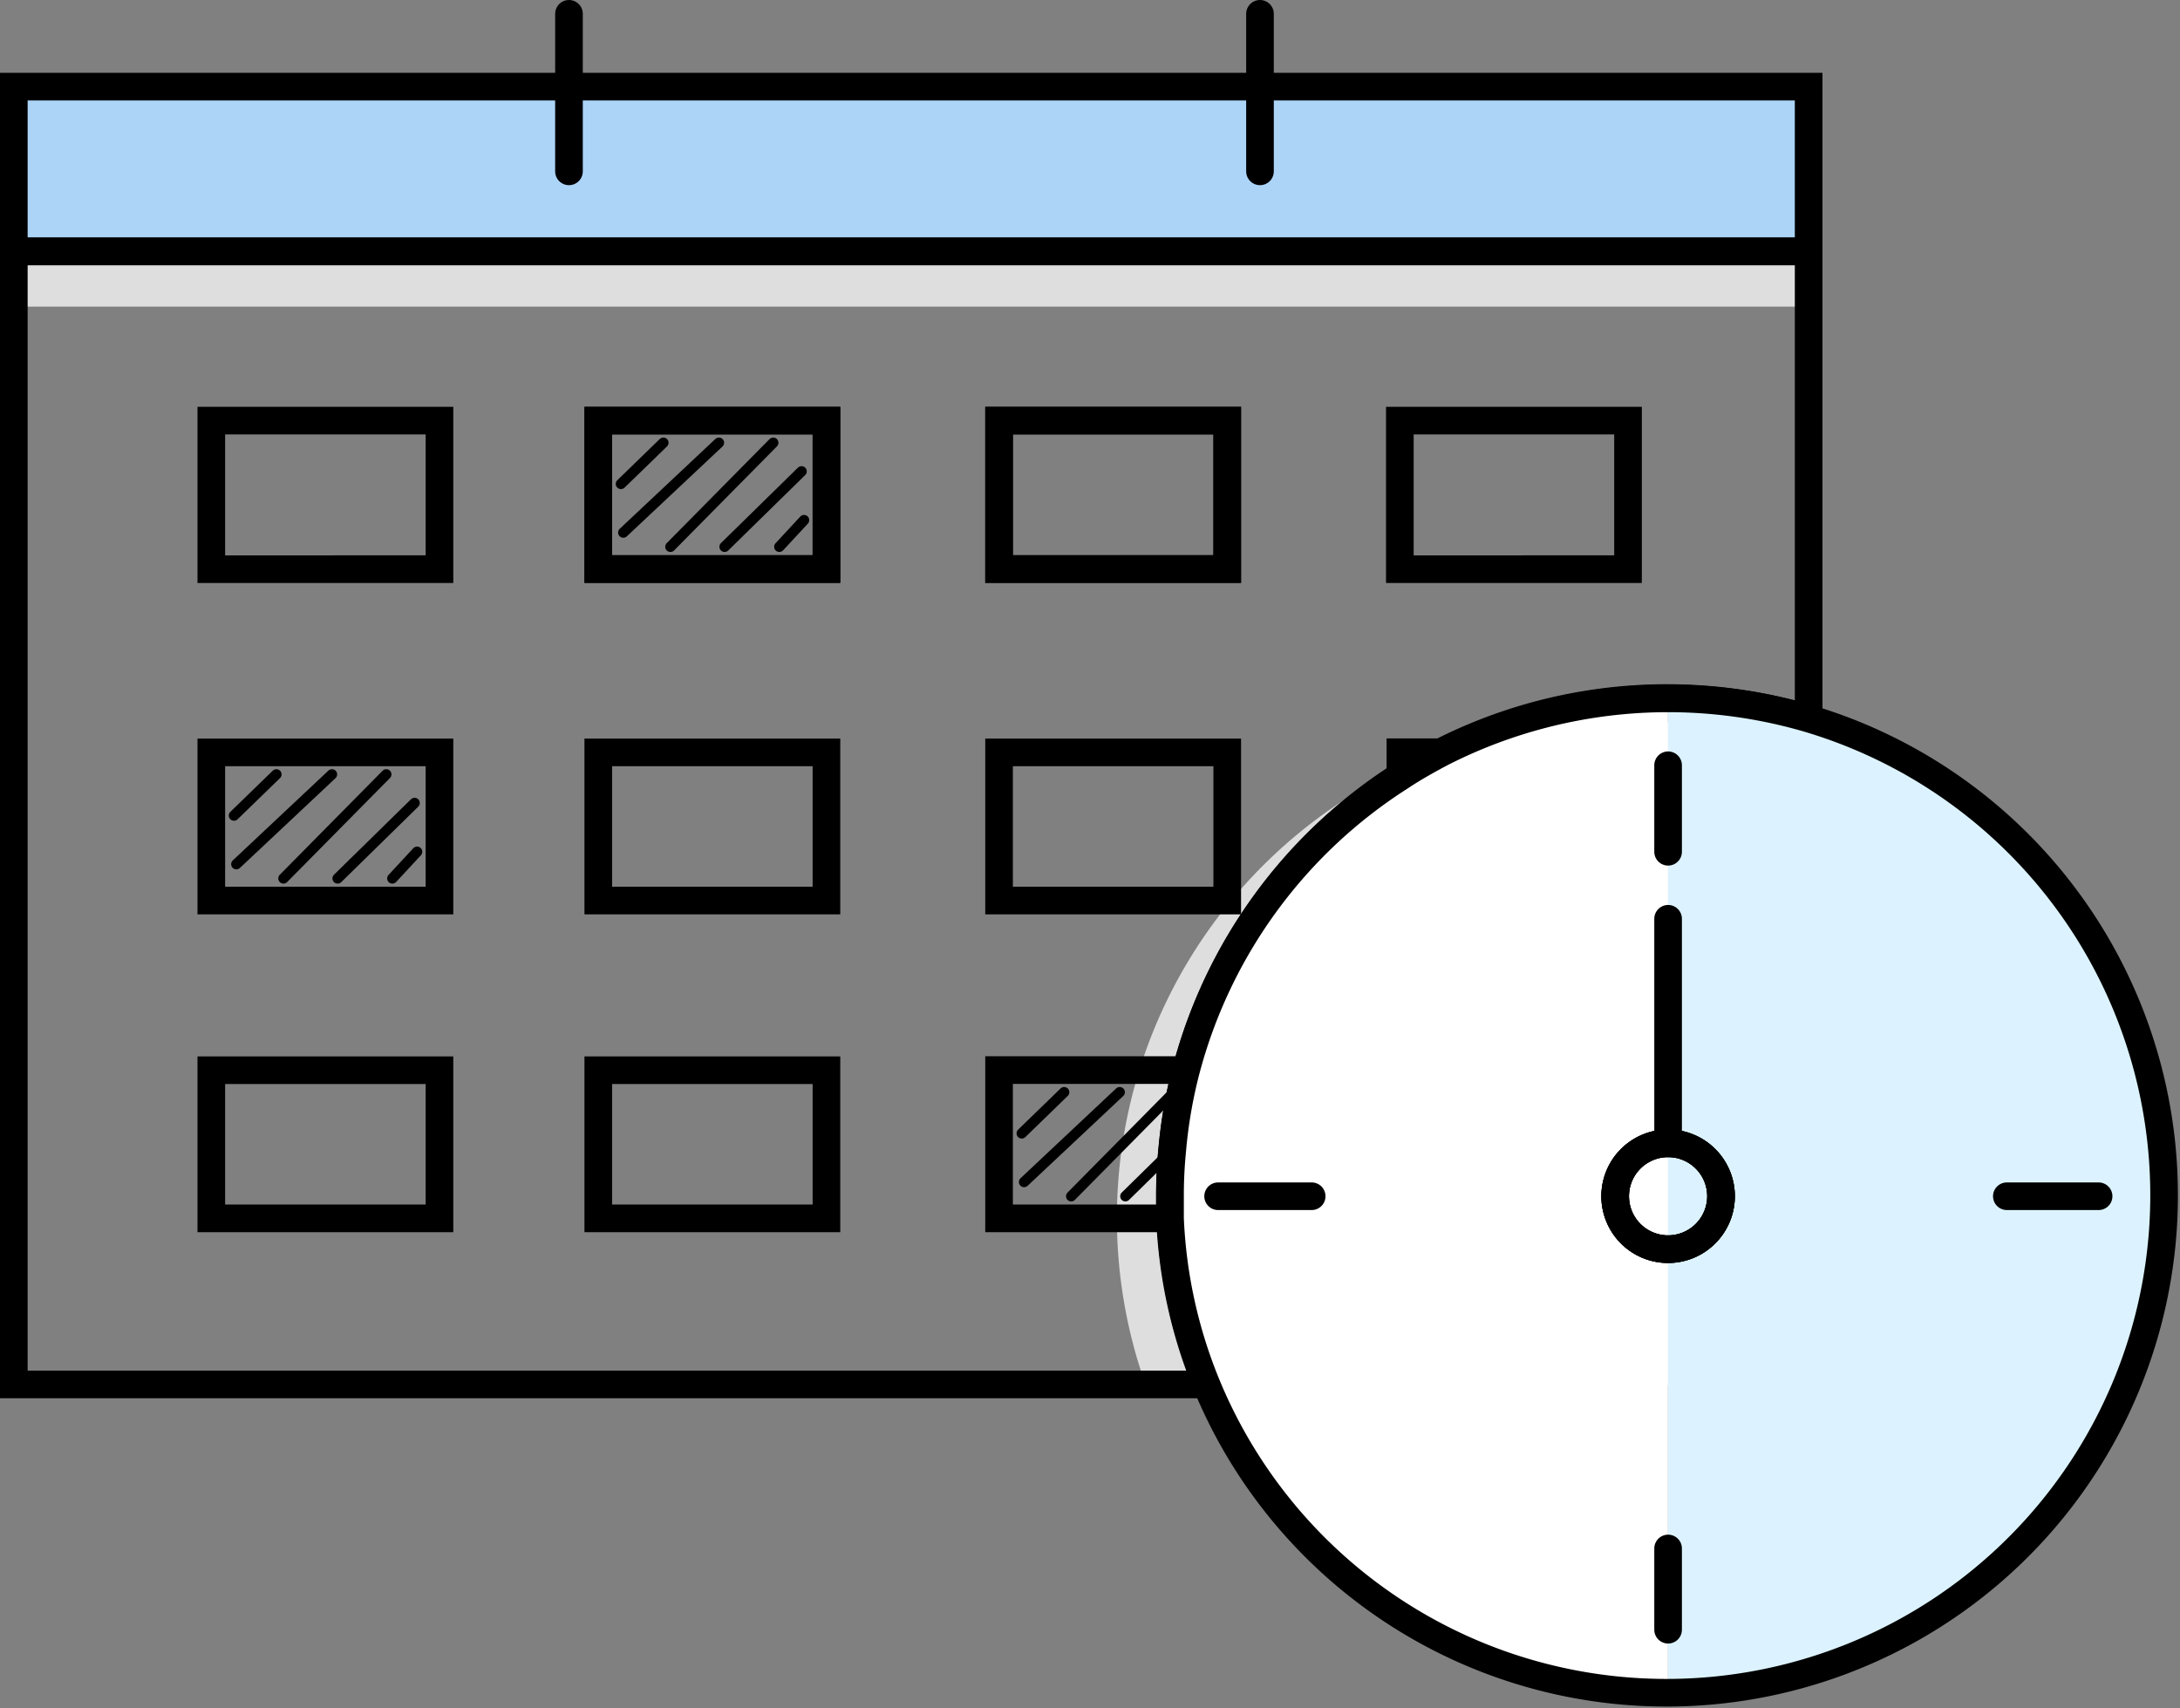 <svg xmlns="http://www.w3.org/2000/svg" viewBox="0 0 157.74 123.61"><rect x="0" y="0" width="157.74" height="123.61" fill="#808080" stroke="none"/><defs><style>.cls-1{fill:#dedede;}.cls-2,.cls-4,.cls-5,.cls-8{fill:none;}.cls-2,.cls-3,.cls-4,.cls-5{stroke:#000;stroke-miterlimit:10;}.cls-2,.cls-3,.cls-4{stroke-width:2px;}.cls-3{fill:#acd4f7;}.cls-4,.cls-5{stroke-linecap:round;}.cls-5{stroke-width:0.75px;}.cls-6{fill:#dcf3ff;}.cls-7{fill:#fff;}</style></defs><g id="Layer_2" data-name="Layer 2"><g id="Layer_1-2" data-name="Layer 1"><polygon class="cls-1" points="123.38 52.68 123.38 100.23 82.9 100.23 123.38 52.68"/><rect class="cls-1" x="1" y="18.19" width="129.87" height="4"/><path class="cls-1" d="M123.38,52.68v47.55H82.9a36.06,36.06,0,0,1,40.48-47.55Z"/><path class="cls-2" d="M124.53,86.57a3.83,3.83,0,1,1-7.66,0,3.83,3.83,0,0,1,7.66,0Z"/><rect class="cls-3" x="1" y="6.27" width="129.87" height="11.92"/><path class="cls-2" d="M1,18.19v82H87.34a35.56,35.56,0,0,1-2.65-12.06c0-.53,0-1.06,0-1.6a33.1,33.1,0,0,1,.16-3.32,34.76,34.76,0,0,1,1-5.81,36.08,36.08,0,0,1,15.47-21.25c1-.63,2-1.22,3-1.75A36.14,36.14,0,0,1,130.87,52V18.19Zm30.8,23H15.29V30.44H31.8Zm28,0H43.29V30.44H59.8Zm29,0H72.29V30.44H88.8Zm29,0H101.29V30.44H117.8Z"/><rect class="cls-2" x="43.29" y="30.44" width="16.51" height="10.73"/><rect class="cls-2" x="72.29" y="30.44" width="16.51" height="10.73"/><line class="cls-4" x1="41.17" y1="1" x2="41.17" y2="12.4"/><line class="cls-4" x1="91.17" y1="1" x2="91.17" y2="12.4"/><rect class="cls-4" x="43.29" y="54.45" width="16.51" height="10.72"/><rect class="cls-4" x="72.29" y="54.45" width="16.51" height="10.72"/><path class="cls-4" d="M104.33,54.44c-1,.53-2.06,1.12-3,1.75V54.44Z"/><rect class="cls-4" x="15.29" y="77.45" width="16.51" height="10.72"/><rect class="cls-4" x="43.29" y="77.45" width="16.51" height="10.72"/><line class="cls-5" x1="44.93" y1="35.02" x2="48" y2="32.04"/><line class="cls-5" x1="45.1" y1="38.54" x2="52.02" y2="32.04"/><line class="cls-5" x1="48.51" y1="39.57" x2="55.95" y2="32.04"/><line class="cls-5" x1="52.43" y1="39.57" x2="58" y2="34.11"/><line class="cls-5" x1="56.39" y1="39.57" x2="58.18" y2="37.64"/><rect class="cls-4" x="15.29" y="54.45" width="16.51" height="10.72"/><line class="cls-5" x1="16.93" y1="59.02" x2="20" y2="56.04"/><line class="cls-5" x1="17.1" y1="62.54" x2="24.02" y2="56.04"/><line class="cls-5" x1="20.51" y1="63.57" x2="27.95" y2="56.04"/><line class="cls-5" x1="24.43" y1="63.57" x2="30" y2="58.11"/><line class="cls-5" x1="28.39" y1="63.57" x2="30.18" y2="61.64"/><path class="cls-4" d="M84.81,83.25a33.1,33.1,0,0,0-.16,3.32c0,.54,0,1.07,0,1.6H72.29V77.44H85.82A34.76,34.76,0,0,0,84.81,83.25Z"/><line class="cls-5" x1="73.93" y1="82.02" x2="77" y2="79.04"/><line class="cls-5" x1="74.1" y1="85.54" x2="81.02" y2="79.04"/><line class="cls-5" x1="77.51" y1="86.57" x2="84.95" y2="79.04"/><line class="cls-5" x1="84.81" y1="83.25" x2="81.43" y2="86.57"/><path class="cls-6" d="M156.74,86.57a36,36,0,0,1-36.05,36V50.52A36,36,0,0,1,156.74,86.57Z"/><path class="cls-7" d="M120.69,50.52v72.09a36,36,0,0,1,0-72.09Z"/><path class="cls-4" d="M130.87,52a36.14,36.14,0,0,0-26.54,2.46c-1,.53-2.06,1.12-3,1.75A36.08,36.08,0,0,0,85.82,77.44a34.76,34.76,0,0,0-1,5.81,33.1,33.1,0,0,0-.16,3.32c0,.54,0,1.07,0,1.6a35.56,35.56,0,0,0,2.65,12.06A36,36,0,1,0,130.87,52ZM120.7,90.4a3.82,3.82,0,0,1-3.48-2.23,3.86,3.86,0,0,1-.35-1.6,3.83,3.83,0,0,1,7.66,0A3.84,3.84,0,0,1,120.7,90.4Z"/><path class="cls-4" d="M124.53,86.57a3.83,3.83,0,1,1-7.66,0,3.83,3.83,0,0,1,7.66,0Z"/><path class="cls-4" d="M124.53,86.57a3.83,3.83,0,1,1-7.66,0,3.83,3.83,0,0,1,7.66,0Z"/><line class="cls-4" x1="145.21" y1="86.57" x2="151.85" y2="86.57"/><line class="cls-4" x1="94.91" y1="86.57" x2="88.14" y2="86.57"/><line class="cls-4" x1="120.7" y1="55.38" x2="120.7" y2="61.64"/><line class="cls-4" x1="120.7" y1="82.74" x2="120.7" y2="66.49"/><line class="cls-8" x1="130.87" y1="22.19" x2="1" y2="22.19"/><path class="cls-8" d="M83.8,103.13s-5.61-14.52,0-28.52,29.49-20.16,29.49-20.16"/><line class="cls-4" x1="120.7" y1="112.06" x2="120.7" y2="117.94"/></g></g></svg>